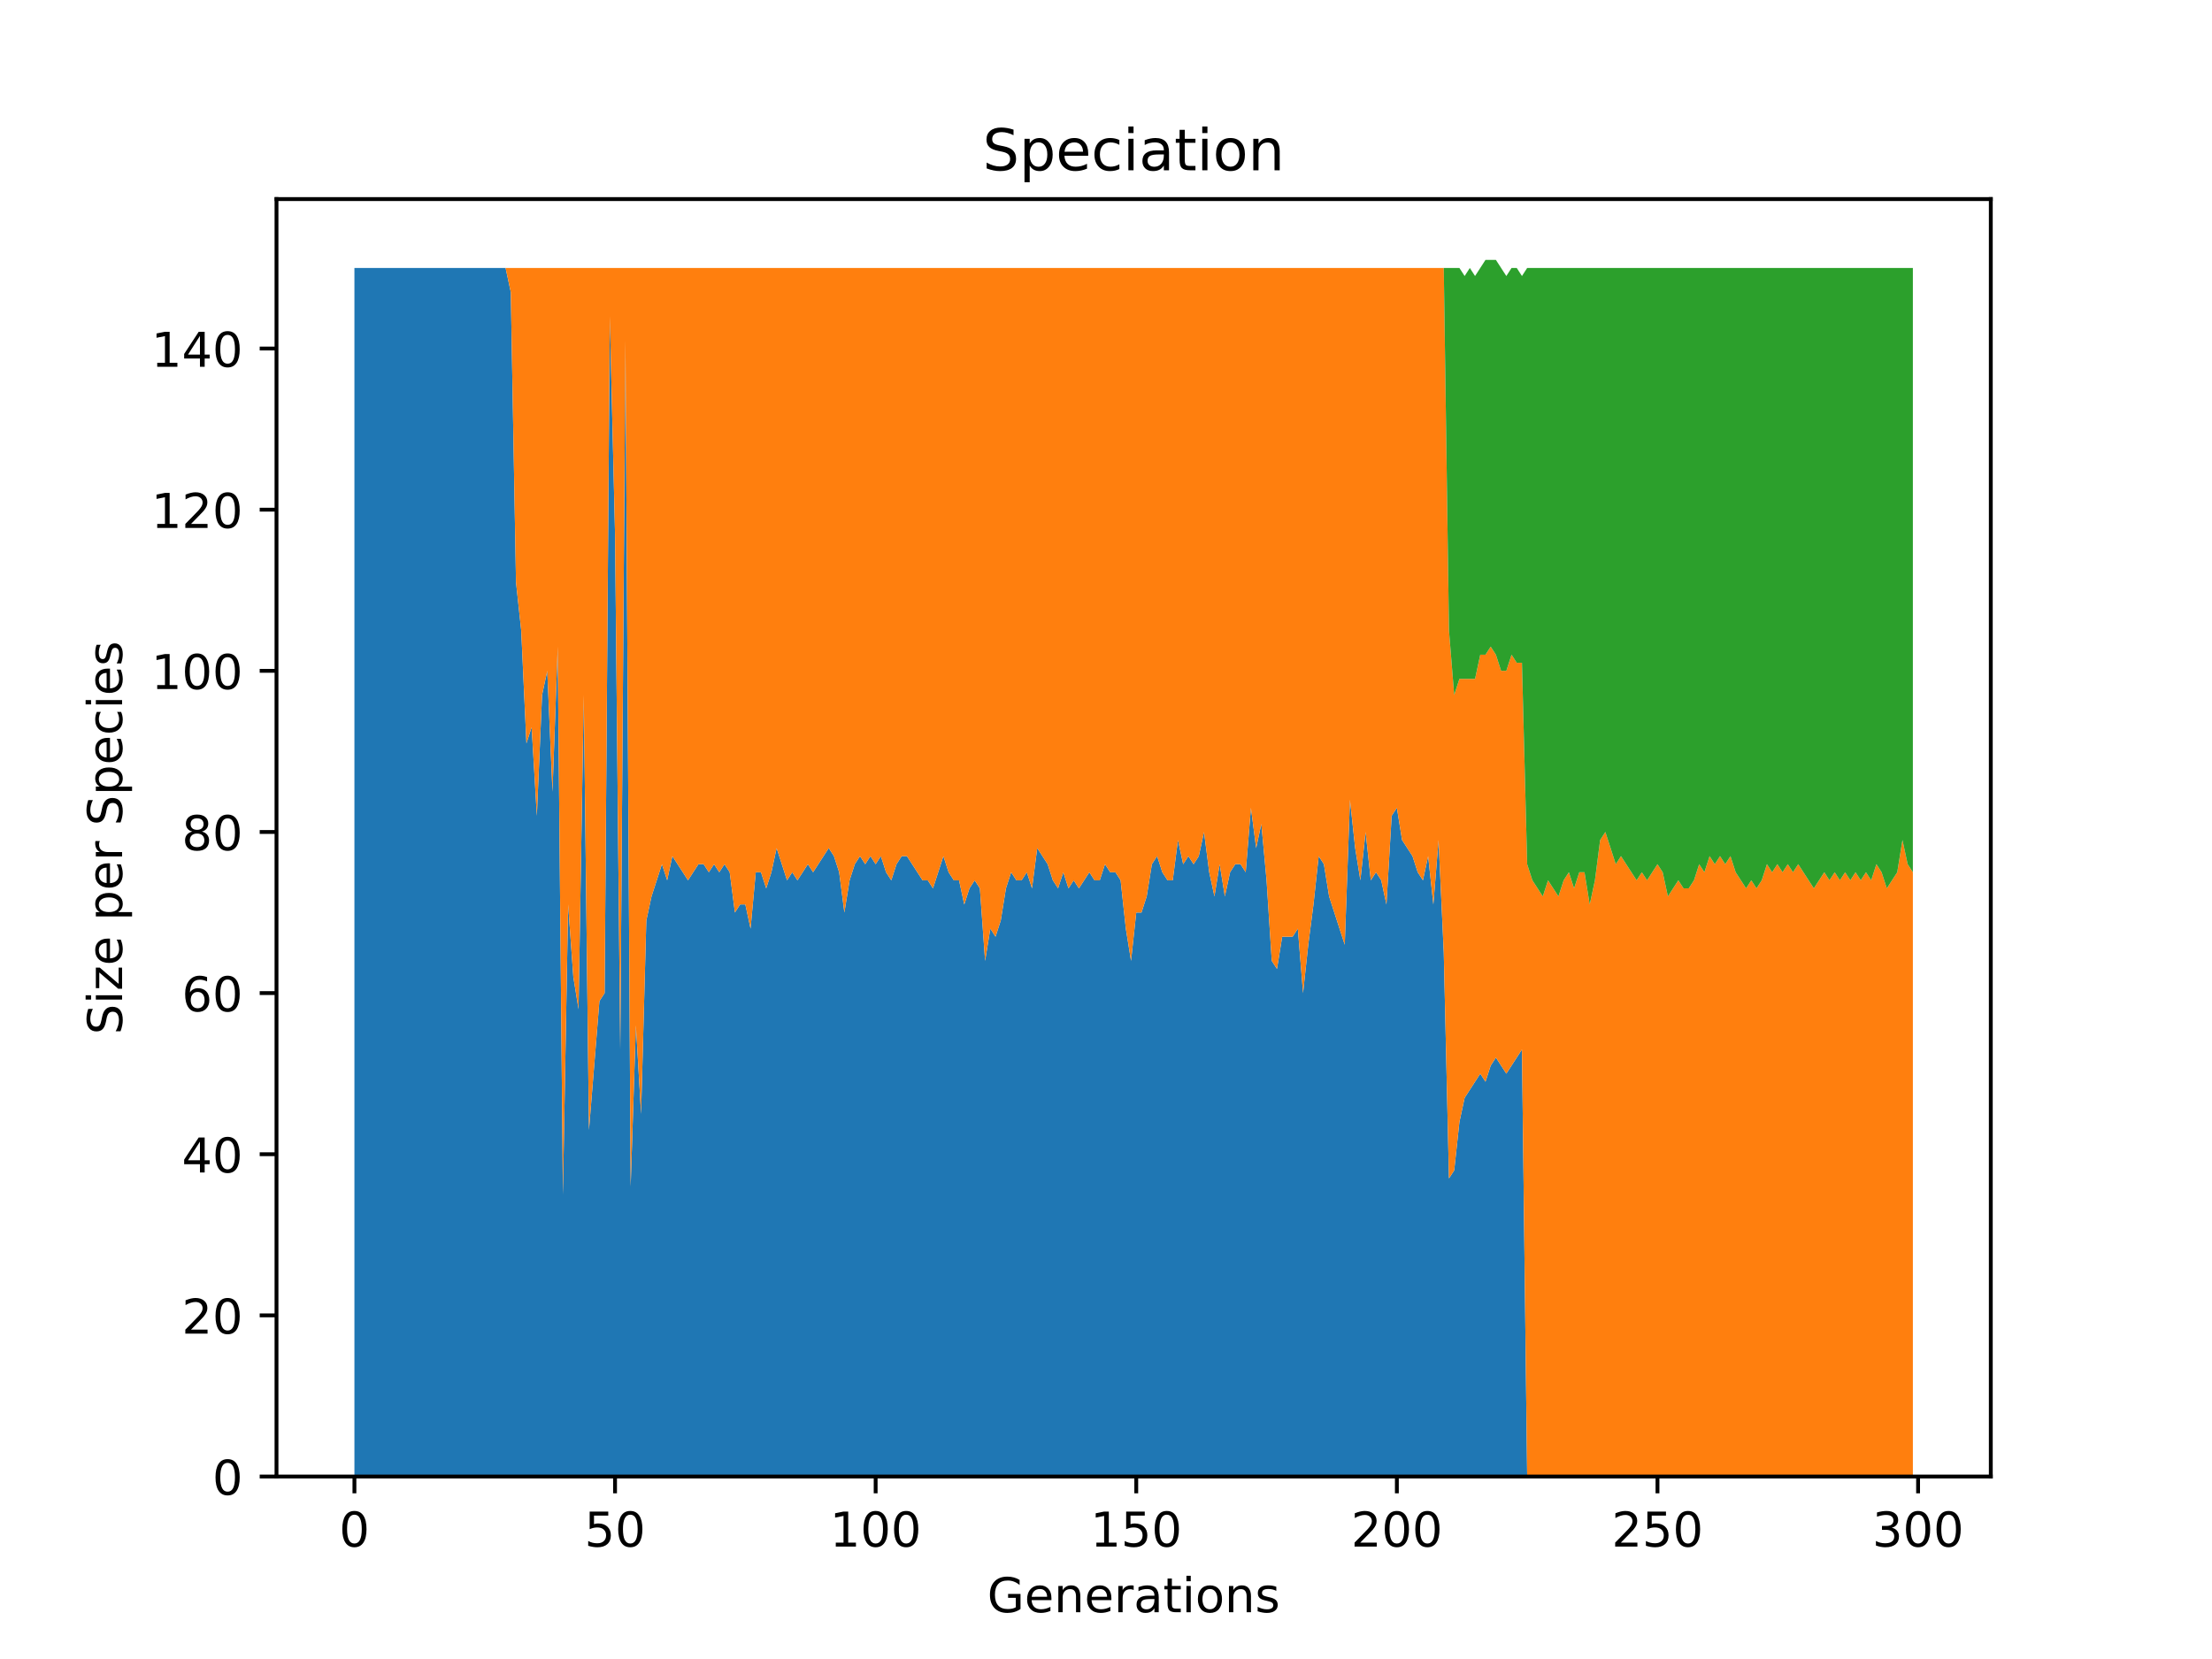 <?xml version="1.0" encoding="utf-8" standalone="no"?>
<!DOCTYPE svg PUBLIC "-//W3C//DTD SVG 1.1//EN"
  "http://www.w3.org/Graphics/SVG/1.1/DTD/svg11.dtd">
<!-- Created with matplotlib (https://matplotlib.org/) -->
<svg height="345.6pt" version="1.1" viewBox="0 0 460.8 345.6" width="460.8pt" xmlns="http://www.w3.org/2000/svg" xmlns:xlink="http://www.w3.org/1999/xlink">
 <defs>
  <style type="text/css">*{stroke-linecap:butt;stroke-linejoin:round;}</style>
 </defs>
 <g id="figure_1">
  <g id="patch_1">
   <path d="M 0 345.6 
L 460.8 345.6 
L 460.8 0 
L 0 0 
z
" style="fill:#ffffff;"/>
  </g>
  <g id="axes_1">
   <g id="patch_2">
    <path d="M 57.6 307.584 
L 414.72 307.584 
L 414.72 41.472 
L 57.6 41.472 
z
" style="fill:#ffffff;"/>
   </g>
   <g id="PolyCollection_1">
    <path clip-path="url(#p84a0c4f66b)" d="M 73.833 55.822 
L 73.833 307.584 
L 74.919 307.584 
L 76.004 307.584 
L 77.09 307.584 
L 78.176 307.584 
L 79.262 307.584 
L 80.348 307.584 
L 81.433 307.584 
L 82.519 307.584 
L 83.605 307.584 
L 84.691 307.584 
L 85.777 307.584 
L 86.862 307.584 
L 87.948 307.584 
L 89.034 307.584 
L 90.12 307.584 
L 91.206 307.584 
L 92.291 307.584 
L 93.377 307.584 
L 94.463 307.584 
L 95.549 307.584 
L 96.635 307.584 
L 97.72 307.584 
L 98.806 307.584 
L 99.892 307.584 
L 100.978 307.584 
L 102.064 307.584 
L 103.149 307.584 
L 104.235 307.584 
L 105.321 307.584 
L 106.407 307.584 
L 107.493 307.584 
L 108.578 307.584 
L 109.664 307.584 
L 110.75 307.584 
L 111.836 307.584 
L 112.922 307.584 
L 114.007 307.584 
L 115.093 307.584 
L 116.179 307.584 
L 117.265 307.584 
L 118.351 307.584 
L 119.436 307.584 
L 120.522 307.584 
L 121.608 307.584 
L 122.694 307.584 
L 123.78 307.584 
L 124.865 307.584 
L 125.951 307.584 
L 127.037 307.584 
L 128.123 307.584 
L 129.209 307.584 
L 130.294 307.584 
L 131.38 307.584 
L 132.466 307.584 
L 133.552 307.584 
L 134.638 307.584 
L 135.723 307.584 
L 136.809 307.584 
L 137.895 307.584 
L 138.981 307.584 
L 140.067 307.584 
L 141.152 307.584 
L 142.238 307.584 
L 143.324 307.584 
L 144.41 307.584 
L 145.496 307.584 
L 146.581 307.584 
L 147.667 307.584 
L 148.753 307.584 
L 149.839 307.584 
L 150.925 307.584 
L 152.01 307.584 
L 153.096 307.584 
L 154.182 307.584 
L 155.268 307.584 
L 156.354 307.584 
L 157.439 307.584 
L 158.525 307.584 
L 159.611 307.584 
L 160.697 307.584 
L 161.783 307.584 
L 162.868 307.584 
L 163.954 307.584 
L 165.04 307.584 
L 166.126 307.584 
L 167.212 307.584 
L 168.297 307.584 
L 169.383 307.584 
L 170.469 307.584 
L 171.555 307.584 
L 172.641 307.584 
L 173.726 307.584 
L 174.812 307.584 
L 175.898 307.584 
L 176.984 307.584 
L 178.07 307.584 
L 179.155 307.584 
L 180.241 307.584 
L 181.327 307.584 
L 182.413 307.584 
L 183.499 307.584 
L 184.584 307.584 
L 185.67 307.584 
L 186.756 307.584 
L 187.842 307.584 
L 188.928 307.584 
L 190.013 307.584 
L 191.099 307.584 
L 192.185 307.584 
L 193.271 307.584 
L 194.357 307.584 
L 195.442 307.584 
L 196.528 307.584 
L 197.614 307.584 
L 198.7 307.584 
L 199.786 307.584 
L 200.871 307.584 
L 201.957 307.584 
L 203.043 307.584 
L 204.129 307.584 
L 205.215 307.584 
L 206.3 307.584 
L 207.386 307.584 
L 208.472 307.584 
L 209.558 307.584 
L 210.644 307.584 
L 211.729 307.584 
L 212.815 307.584 
L 213.901 307.584 
L 214.987 307.584 
L 216.073 307.584 
L 217.158 307.584 
L 218.244 307.584 
L 219.33 307.584 
L 220.416 307.584 
L 221.502 307.584 
L 222.587 307.584 
L 223.673 307.584 
L 224.759 307.584 
L 225.845 307.584 
L 226.931 307.584 
L 228.016 307.584 
L 229.102 307.584 
L 230.188 307.584 
L 231.274 307.584 
L 232.36 307.584 
L 233.445 307.584 
L 234.531 307.584 
L 235.617 307.584 
L 236.703 307.584 
L 237.789 307.584 
L 238.875 307.584 
L 239.96 307.584 
L 241.046 307.584 
L 242.132 307.584 
L 243.218 307.584 
L 244.304 307.584 
L 245.389 307.584 
L 246.475 307.584 
L 247.561 307.584 
L 248.647 307.584 
L 249.733 307.584 
L 250.818 307.584 
L 251.904 307.584 
L 252.99 307.584 
L 254.076 307.584 
L 255.162 307.584 
L 256.247 307.584 
L 257.333 307.584 
L 258.419 307.584 
L 259.505 307.584 
L 260.591 307.584 
L 261.676 307.584 
L 262.762 307.584 
L 263.848 307.584 
L 264.934 307.584 
L 266.02 307.584 
L 267.105 307.584 
L 268.191 307.584 
L 269.277 307.584 
L 270.363 307.584 
L 271.449 307.584 
L 272.534 307.584 
L 273.62 307.584 
L 274.706 307.584 
L 275.792 307.584 
L 276.878 307.584 
L 277.963 307.584 
L 279.049 307.584 
L 280.135 307.584 
L 281.221 307.584 
L 282.307 307.584 
L 283.392 307.584 
L 284.478 307.584 
L 285.564 307.584 
L 286.65 307.584 
L 287.736 307.584 
L 288.821 307.584 
L 289.907 307.584 
L 290.993 307.584 
L 292.079 307.584 
L 293.165 307.584 
L 294.25 307.584 
L 295.336 307.584 
L 296.422 307.584 
L 297.508 307.584 
L 298.594 307.584 
L 299.679 307.584 
L 300.765 307.584 
L 301.851 307.584 
L 302.937 307.584 
L 304.023 307.584 
L 305.108 307.584 
L 306.194 307.584 
L 307.28 307.584 
L 308.366 307.584 
L 309.452 307.584 
L 310.537 307.584 
L 311.623 307.584 
L 312.709 307.584 
L 313.795 307.584 
L 314.881 307.584 
L 315.966 307.584 
L 317.052 307.584 
L 318.138 307.584 
L 319.224 307.584 
L 320.31 307.584 
L 321.395 307.584 
L 322.481 307.584 
L 323.567 307.584 
L 324.653 307.584 
L 325.739 307.584 
L 326.824 307.584 
L 327.91 307.584 
L 328.996 307.584 
L 330.082 307.584 
L 331.168 307.584 
L 332.253 307.584 
L 333.339 307.584 
L 334.425 307.584 
L 335.511 307.584 
L 336.597 307.584 
L 337.682 307.584 
L 338.768 307.584 
L 339.854 307.584 
L 340.94 307.584 
L 342.026 307.584 
L 343.111 307.584 
L 344.197 307.584 
L 345.283 307.584 
L 346.369 307.584 
L 347.455 307.584 
L 348.54 307.584 
L 349.626 307.584 
L 350.712 307.584 
L 351.798 307.584 
L 352.884 307.584 
L 353.969 307.584 
L 355.055 307.584 
L 356.141 307.584 
L 357.227 307.584 
L 358.313 307.584 
L 359.398 307.584 
L 360.484 307.584 
L 361.57 307.584 
L 362.656 307.584 
L 363.742 307.584 
L 364.827 307.584 
L 365.913 307.584 
L 366.999 307.584 
L 368.085 307.584 
L 369.171 307.584 
L 370.256 307.584 
L 371.342 307.584 
L 372.428 307.584 
L 373.514 307.584 
L 374.6 307.584 
L 375.685 307.584 
L 376.771 307.584 
L 377.857 307.584 
L 378.943 307.584 
L 380.029 307.584 
L 381.114 307.584 
L 382.2 307.584 
L 383.286 307.584 
L 384.372 307.584 
L 385.458 307.584 
L 386.543 307.584 
L 387.629 307.584 
L 388.715 307.584 
L 389.801 307.584 
L 390.887 307.584 
L 391.972 307.584 
L 393.058 307.584 
L 394.144 307.584 
L 395.23 307.584 
L 396.316 307.584 
L 397.401 307.584 
L 398.487 307.584 
L 398.487 307.584 
L 398.487 307.584 
L 397.401 307.584 
L 396.316 307.584 
L 395.23 307.584 
L 394.144 307.584 
L 393.058 307.584 
L 391.972 307.584 
L 390.887 307.584 
L 389.801 307.584 
L 388.715 307.584 
L 387.629 307.584 
L 386.543 307.584 
L 385.458 307.584 
L 384.372 307.584 
L 383.286 307.584 
L 382.2 307.584 
L 381.114 307.584 
L 380.029 307.584 
L 378.943 307.584 
L 377.857 307.584 
L 376.771 307.584 
L 375.685 307.584 
L 374.6 307.584 
L 373.514 307.584 
L 372.428 307.584 
L 371.342 307.584 
L 370.256 307.584 
L 369.171 307.584 
L 368.085 307.584 
L 366.999 307.584 
L 365.913 307.584 
L 364.827 307.584 
L 363.742 307.584 
L 362.656 307.584 
L 361.57 307.584 
L 360.484 307.584 
L 359.398 307.584 
L 358.313 307.584 
L 357.227 307.584 
L 356.141 307.584 
L 355.055 307.584 
L 353.969 307.584 
L 352.884 307.584 
L 351.798 307.584 
L 350.712 307.584 
L 349.626 307.584 
L 348.54 307.584 
L 347.455 307.584 
L 346.369 307.584 
L 345.283 307.584 
L 344.197 307.584 
L 343.111 307.584 
L 342.026 307.584 
L 340.94 307.584 
L 339.854 307.584 
L 338.768 307.584 
L 337.682 307.584 
L 336.597 307.584 
L 335.511 307.584 
L 334.425 307.584 
L 333.339 307.584 
L 332.253 307.584 
L 331.168 307.584 
L 330.082 307.584 
L 328.996 307.584 
L 327.91 307.584 
L 326.824 307.584 
L 325.739 307.584 
L 324.653 307.584 
L 323.567 307.584 
L 322.481 307.584 
L 321.395 307.584 
L 320.31 307.584 
L 319.224 307.584 
L 318.138 307.584 
L 317.052 218.628 
L 315.966 220.307 
L 314.881 221.985 
L 313.795 223.663 
L 312.709 221.985 
L 311.623 220.307 
L 310.537 221.985 
L 309.452 225.342 
L 308.366 223.663 
L 307.28 225.342 
L 306.194 227.02 
L 305.108 228.699 
L 304.023 233.734 
L 302.937 243.804 
L 301.851 245.483 
L 300.765 198.487 
L 299.679 174.99 
L 298.594 188.417 
L 297.508 178.346 
L 296.422 183.382 
L 295.336 181.703 
L 294.25 178.346 
L 293.165 176.668 
L 292.079 174.99 
L 290.993 168.276 
L 289.907 169.954 
L 288.821 188.417 
L 287.736 183.382 
L 286.65 181.703 
L 285.564 183.382 
L 284.478 173.311 
L 283.392 183.382 
L 282.307 176.668 
L 281.221 166.598 
L 280.135 196.809 
L 279.049 193.452 
L 277.963 190.095 
L 276.878 186.738 
L 275.792 180.025 
L 274.706 178.346 
L 273.62 188.417 
L 272.534 196.809 
L 271.449 206.879 
L 270.363 193.452 
L 269.277 195.13 
L 268.191 195.13 
L 267.105 195.13 
L 266.02 201.844 
L 264.934 200.166 
L 263.848 183.382 
L 262.762 171.633 
L 261.676 176.668 
L 260.591 168.276 
L 259.505 181.703 
L 258.419 180.025 
L 257.333 180.025 
L 256.247 181.703 
L 255.162 186.738 
L 254.076 180.025 
L 252.99 186.738 
L 251.904 181.703 
L 250.818 173.311 
L 249.733 178.346 
L 248.647 180.025 
L 247.561 178.346 
L 246.475 180.025 
L 245.389 174.99 
L 244.304 183.382 
L 243.218 183.382 
L 242.132 181.703 
L 241.046 178.346 
L 239.96 180.025 
L 238.875 186.738 
L 237.789 190.095 
L 236.703 190.095 
L 235.617 200.166 
L 234.531 193.452 
L 233.445 183.382 
L 232.36 181.703 
L 231.274 181.703 
L 230.188 180.025 
L 229.102 183.382 
L 228.016 183.382 
L 226.931 181.703 
L 225.845 183.382 
L 224.759 185.06 
L 223.673 183.382 
L 222.587 185.06 
L 221.502 181.703 
L 220.416 185.06 
L 219.33 183.382 
L 218.244 180.025 
L 217.158 178.346 
L 216.073 176.668 
L 214.987 185.06 
L 213.901 181.703 
L 212.815 183.382 
L 211.729 183.382 
L 210.644 181.703 
L 209.558 185.06 
L 208.472 191.774 
L 207.386 195.13 
L 206.3 193.452 
L 205.215 200.166 
L 204.129 185.06 
L 203.043 183.382 
L 201.957 185.06 
L 200.871 188.417 
L 199.786 183.382 
L 198.7 183.382 
L 197.614 181.703 
L 196.528 178.346 
L 195.442 181.703 
L 194.357 185.06 
L 193.271 183.382 
L 192.185 183.382 
L 191.099 181.703 
L 190.013 180.025 
L 188.928 178.346 
L 187.842 178.346 
L 186.756 180.025 
L 185.67 183.382 
L 184.584 181.703 
L 183.499 178.346 
L 182.413 180.025 
L 181.327 178.346 
L 180.241 180.025 
L 179.155 178.346 
L 178.07 180.025 
L 176.984 183.382 
L 175.898 190.095 
L 174.812 181.703 
L 173.726 178.346 
L 172.641 176.668 
L 171.555 178.346 
L 170.469 180.025 
L 169.383 181.703 
L 168.297 180.025 
L 167.212 181.703 
L 166.126 183.382 
L 165.04 181.703 
L 163.954 183.382 
L 162.868 180.025 
L 161.783 176.668 
L 160.697 181.703 
L 159.611 185.06 
L 158.525 181.703 
L 157.439 181.703 
L 156.354 193.452 
L 155.268 188.417 
L 154.182 188.417 
L 153.096 190.095 
L 152.01 181.703 
L 150.925 180.025 
L 149.839 181.703 
L 148.753 180.025 
L 147.667 181.703 
L 146.581 180.025 
L 145.496 180.025 
L 144.41 181.703 
L 143.324 183.382 
L 142.238 181.703 
L 141.152 180.025 
L 140.067 178.346 
L 138.981 183.382 
L 137.895 180.025 
L 136.809 183.382 
L 135.723 186.738 
L 134.638 191.774 
L 133.552 232.056 
L 132.466 213.593 
L 131.38 247.161 
L 130.294 70.928 
L 129.209 218.628 
L 128.123 111.21 
L 127.037 65.893 
L 125.951 206.879 
L 124.865 208.558 
L 123.78 221.985 
L 122.694 235.412 
L 121.608 144.778 
L 120.522 210.236 
L 119.436 203.523 
L 118.351 188.417 
L 117.265 248.84 
L 116.179 134.708 
L 115.093 164.919 
L 114.007 139.743 
L 112.922 144.778 
L 111.836 169.954 
L 110.75 151.492 
L 109.664 154.849 
L 108.578 131.351 
L 107.493 121.28 
L 106.407 60.858 
L 105.321 55.822 
L 104.235 55.822 
L 103.149 55.822 
L 102.064 55.822 
L 100.978 55.822 
L 99.892 55.822 
L 98.806 55.822 
L 97.72 55.822 
L 96.635 55.822 
L 95.549 55.822 
L 94.463 55.822 
L 93.377 55.822 
L 92.291 55.822 
L 91.206 55.822 
L 90.12 55.822 
L 89.034 55.822 
L 87.948 55.822 
L 86.862 55.822 
L 85.777 55.822 
L 84.691 55.822 
L 83.605 55.822 
L 82.519 55.822 
L 81.433 55.822 
L 80.348 55.822 
L 79.262 55.822 
L 78.176 55.822 
L 77.09 55.822 
L 76.004 55.822 
L 74.919 55.822 
L 73.833 55.822 
z
" style="fill:#1f77b4;"/>
   </g>
   <g id="PolyCollection_2">
    <path clip-path="url(#p84a0c4f66b)" d="M 73.833 55.822 
L 73.833 55.822 
L 74.919 55.822 
L 76.004 55.822 
L 77.09 55.822 
L 78.176 55.822 
L 79.262 55.822 
L 80.348 55.822 
L 81.433 55.822 
L 82.519 55.822 
L 83.605 55.822 
L 84.691 55.822 
L 85.777 55.822 
L 86.862 55.822 
L 87.948 55.822 
L 89.034 55.822 
L 90.12 55.822 
L 91.206 55.822 
L 92.291 55.822 
L 93.377 55.822 
L 94.463 55.822 
L 95.549 55.822 
L 96.635 55.822 
L 97.72 55.822 
L 98.806 55.822 
L 99.892 55.822 
L 100.978 55.822 
L 102.064 55.822 
L 103.149 55.822 
L 104.235 55.822 
L 105.321 55.822 
L 106.407 60.858 
L 107.493 121.28 
L 108.578 131.351 
L 109.664 154.849 
L 110.75 151.492 
L 111.836 169.954 
L 112.922 144.778 
L 114.007 139.743 
L 115.093 164.919 
L 116.179 134.708 
L 117.265 248.84 
L 118.351 188.417 
L 119.436 203.523 
L 120.522 210.236 
L 121.608 144.778 
L 122.694 235.412 
L 123.78 221.985 
L 124.865 208.558 
L 125.951 206.879 
L 127.037 65.893 
L 128.123 111.21 
L 129.209 218.628 
L 130.294 70.928 
L 131.38 247.161 
L 132.466 213.593 
L 133.552 232.056 
L 134.638 191.774 
L 135.723 186.738 
L 136.809 183.382 
L 137.895 180.025 
L 138.981 183.382 
L 140.067 178.346 
L 141.152 180.025 
L 142.238 181.703 
L 143.324 183.382 
L 144.41 181.703 
L 145.496 180.025 
L 146.581 180.025 
L 147.667 181.703 
L 148.753 180.025 
L 149.839 181.703 
L 150.925 180.025 
L 152.01 181.703 
L 153.096 190.095 
L 154.182 188.417 
L 155.268 188.417 
L 156.354 193.452 
L 157.439 181.703 
L 158.525 181.703 
L 159.611 185.06 
L 160.697 181.703 
L 161.783 176.668 
L 162.868 180.025 
L 163.954 183.382 
L 165.04 181.703 
L 166.126 183.382 
L 167.212 181.703 
L 168.297 180.025 
L 169.383 181.703 
L 170.469 180.025 
L 171.555 178.346 
L 172.641 176.668 
L 173.726 178.346 
L 174.812 181.703 
L 175.898 190.095 
L 176.984 183.382 
L 178.07 180.025 
L 179.155 178.346 
L 180.241 180.025 
L 181.327 178.346 
L 182.413 180.025 
L 183.499 178.346 
L 184.584 181.703 
L 185.67 183.382 
L 186.756 180.025 
L 187.842 178.346 
L 188.928 178.346 
L 190.013 180.025 
L 191.099 181.703 
L 192.185 183.382 
L 193.271 183.382 
L 194.357 185.06 
L 195.442 181.703 
L 196.528 178.346 
L 197.614 181.703 
L 198.7 183.382 
L 199.786 183.382 
L 200.871 188.417 
L 201.957 185.06 
L 203.043 183.382 
L 204.129 185.06 
L 205.215 200.166 
L 206.3 193.452 
L 207.386 195.13 
L 208.472 191.774 
L 209.558 185.06 
L 210.644 181.703 
L 211.729 183.382 
L 212.815 183.382 
L 213.901 181.703 
L 214.987 185.06 
L 216.073 176.668 
L 217.158 178.346 
L 218.244 180.025 
L 219.33 183.382 
L 220.416 185.06 
L 221.502 181.703 
L 222.587 185.06 
L 223.673 183.382 
L 224.759 185.06 
L 225.845 183.382 
L 226.931 181.703 
L 228.016 183.382 
L 229.102 183.382 
L 230.188 180.025 
L 231.274 181.703 
L 232.36 181.703 
L 233.445 183.382 
L 234.531 193.452 
L 235.617 200.166 
L 236.703 190.095 
L 237.789 190.095 
L 238.875 186.738 
L 239.96 180.025 
L 241.046 178.346 
L 242.132 181.703 
L 243.218 183.382 
L 244.304 183.382 
L 245.389 174.99 
L 246.475 180.025 
L 247.561 178.346 
L 248.647 180.025 
L 249.733 178.346 
L 250.818 173.311 
L 251.904 181.703 
L 252.99 186.738 
L 254.076 180.025 
L 255.162 186.738 
L 256.247 181.703 
L 257.333 180.025 
L 258.419 180.025 
L 259.505 181.703 
L 260.591 168.276 
L 261.676 176.668 
L 262.762 171.633 
L 263.848 183.382 
L 264.934 200.166 
L 266.02 201.844 
L 267.105 195.13 
L 268.191 195.13 
L 269.277 195.13 
L 270.363 193.452 
L 271.449 206.879 
L 272.534 196.809 
L 273.62 188.417 
L 274.706 178.346 
L 275.792 180.025 
L 276.878 186.738 
L 277.963 190.095 
L 279.049 193.452 
L 280.135 196.809 
L 281.221 166.598 
L 282.307 176.668 
L 283.392 183.382 
L 284.478 173.311 
L 285.564 183.382 
L 286.65 181.703 
L 287.736 183.382 
L 288.821 188.417 
L 289.907 169.954 
L 290.993 168.276 
L 292.079 174.99 
L 293.165 176.668 
L 294.25 178.346 
L 295.336 181.703 
L 296.422 183.382 
L 297.508 178.346 
L 298.594 188.417 
L 299.679 174.99 
L 300.765 198.487 
L 301.851 245.483 
L 302.937 243.804 
L 304.023 233.734 
L 305.108 228.699 
L 306.194 227.02 
L 307.28 225.342 
L 308.366 223.663 
L 309.452 225.342 
L 310.537 221.985 
L 311.623 220.307 
L 312.709 221.985 
L 313.795 223.663 
L 314.881 221.985 
L 315.966 220.307 
L 317.052 218.628 
L 318.138 307.584 
L 319.224 307.584 
L 320.31 307.584 
L 321.395 307.584 
L 322.481 307.584 
L 323.567 307.584 
L 324.653 307.584 
L 325.739 307.584 
L 326.824 307.584 
L 327.91 307.584 
L 328.996 307.584 
L 330.082 307.584 
L 331.168 307.584 
L 332.253 307.584 
L 333.339 307.584 
L 334.425 307.584 
L 335.511 307.584 
L 336.597 307.584 
L 337.682 307.584 
L 338.768 307.584 
L 339.854 307.584 
L 340.94 307.584 
L 342.026 307.584 
L 343.111 307.584 
L 344.197 307.584 
L 345.283 307.584 
L 346.369 307.584 
L 347.455 307.584 
L 348.54 307.584 
L 349.626 307.584 
L 350.712 307.584 
L 351.798 307.584 
L 352.884 307.584 
L 353.969 307.584 
L 355.055 307.584 
L 356.141 307.584 
L 357.227 307.584 
L 358.313 307.584 
L 359.398 307.584 
L 360.484 307.584 
L 361.57 307.584 
L 362.656 307.584 
L 363.742 307.584 
L 364.827 307.584 
L 365.913 307.584 
L 366.999 307.584 
L 368.085 307.584 
L 369.171 307.584 
L 370.256 307.584 
L 371.342 307.584 
L 372.428 307.584 
L 373.514 307.584 
L 374.6 307.584 
L 375.685 307.584 
L 376.771 307.584 
L 377.857 307.584 
L 378.943 307.584 
L 380.029 307.584 
L 381.114 307.584 
L 382.2 307.584 
L 383.286 307.584 
L 384.372 307.584 
L 385.458 307.584 
L 386.543 307.584 
L 387.629 307.584 
L 388.715 307.584 
L 389.801 307.584 
L 390.887 307.584 
L 391.972 307.584 
L 393.058 307.584 
L 394.144 307.584 
L 395.23 307.584 
L 396.316 307.584 
L 397.401 307.584 
L 398.487 307.584 
L 398.487 181.703 
L 398.487 181.703 
L 397.401 180.025 
L 396.316 174.99 
L 395.23 181.703 
L 394.144 183.382 
L 393.058 185.06 
L 391.972 181.703 
L 390.887 180.025 
L 389.801 183.382 
L 388.715 181.703 
L 387.629 183.382 
L 386.543 181.703 
L 385.458 183.382 
L 384.372 181.703 
L 383.286 183.382 
L 382.2 181.703 
L 381.114 183.382 
L 380.029 181.703 
L 378.943 183.382 
L 377.857 185.06 
L 376.771 183.382 
L 375.685 181.703 
L 374.6 180.025 
L 373.514 181.703 
L 372.428 180.025 
L 371.342 181.703 
L 370.256 180.025 
L 369.171 181.703 
L 368.085 180.025 
L 366.999 183.382 
L 365.913 185.06 
L 364.827 183.382 
L 363.742 185.06 
L 362.656 183.382 
L 361.57 181.703 
L 360.484 178.346 
L 359.398 180.025 
L 358.313 178.346 
L 357.227 180.025 
L 356.141 178.346 
L 355.055 181.703 
L 353.969 180.025 
L 352.884 183.382 
L 351.798 185.06 
L 350.712 185.06 
L 349.626 183.382 
L 348.54 185.06 
L 347.455 186.738 
L 346.369 181.703 
L 345.283 180.025 
L 344.197 181.703 
L 343.111 183.382 
L 342.026 181.703 
L 340.94 183.382 
L 339.854 181.703 
L 338.768 180.025 
L 337.682 178.346 
L 336.597 180.025 
L 335.511 176.668 
L 334.425 173.311 
L 333.339 174.99 
L 332.253 183.382 
L 331.168 188.417 
L 330.082 181.703 
L 328.996 181.703 
L 327.91 185.06 
L 326.824 181.703 
L 325.739 183.382 
L 324.653 186.738 
L 323.567 185.06 
L 322.481 183.382 
L 321.395 186.738 
L 320.31 185.06 
L 319.224 183.382 
L 318.138 180.025 
L 317.052 138.065 
L 315.966 138.065 
L 314.881 136.386 
L 313.795 139.743 
L 312.709 139.743 
L 311.623 136.386 
L 310.537 134.708 
L 309.452 136.386 
L 308.366 136.386 
L 307.28 141.421 
L 306.194 141.421 
L 305.108 141.421 
L 304.023 141.421 
L 302.937 144.778 
L 301.851 131.351 
L 300.765 55.822 
L 299.679 55.822 
L 298.594 55.822 
L 297.508 55.822 
L 296.422 55.822 
L 295.336 55.822 
L 294.25 55.822 
L 293.165 55.822 
L 292.079 55.822 
L 290.993 55.822 
L 289.907 55.822 
L 288.821 55.822 
L 287.736 55.822 
L 286.65 55.822 
L 285.564 55.822 
L 284.478 55.822 
L 283.392 55.822 
L 282.307 55.822 
L 281.221 55.822 
L 280.135 55.822 
L 279.049 55.822 
L 277.963 55.822 
L 276.878 55.822 
L 275.792 55.822 
L 274.706 55.822 
L 273.62 55.822 
L 272.534 55.822 
L 271.449 55.822 
L 270.363 55.822 
L 269.277 55.822 
L 268.191 55.822 
L 267.105 55.822 
L 266.02 55.822 
L 264.934 55.822 
L 263.848 55.822 
L 262.762 55.822 
L 261.676 55.822 
L 260.591 55.822 
L 259.505 55.822 
L 258.419 55.822 
L 257.333 55.822 
L 256.247 55.822 
L 255.162 55.822 
L 254.076 55.822 
L 252.99 55.822 
L 251.904 55.822 
L 250.818 55.822 
L 249.733 55.822 
L 248.647 55.822 
L 247.561 55.822 
L 246.475 55.822 
L 245.389 55.822 
L 244.304 55.822 
L 243.218 55.822 
L 242.132 55.822 
L 241.046 55.822 
L 239.96 55.822 
L 238.875 55.822 
L 237.789 55.822 
L 236.703 55.822 
L 235.617 55.822 
L 234.531 55.822 
L 233.445 55.822 
L 232.36 55.822 
L 231.274 55.822 
L 230.188 55.822 
L 229.102 55.822 
L 228.016 55.822 
L 226.931 55.822 
L 225.845 55.822 
L 224.759 55.822 
L 223.673 55.822 
L 222.587 55.822 
L 221.502 55.822 
L 220.416 55.822 
L 219.33 55.822 
L 218.244 55.822 
L 217.158 55.822 
L 216.073 55.822 
L 214.987 55.822 
L 213.901 55.822 
L 212.815 55.822 
L 211.729 55.822 
L 210.644 55.822 
L 209.558 55.822 
L 208.472 55.822 
L 207.386 55.822 
L 206.3 55.822 
L 205.215 55.822 
L 204.129 55.822 
L 203.043 55.822 
L 201.957 55.822 
L 200.871 55.822 
L 199.786 55.822 
L 198.7 55.822 
L 197.614 55.822 
L 196.528 55.822 
L 195.442 55.822 
L 194.357 55.822 
L 193.271 55.822 
L 192.185 55.822 
L 191.099 55.822 
L 190.013 55.822 
L 188.928 55.822 
L 187.842 55.822 
L 186.756 55.822 
L 185.67 55.822 
L 184.584 55.822 
L 183.499 55.822 
L 182.413 55.822 
L 181.327 55.822 
L 180.241 55.822 
L 179.155 55.822 
L 178.07 55.822 
L 176.984 55.822 
L 175.898 55.822 
L 174.812 55.822 
L 173.726 55.822 
L 172.641 55.822 
L 171.555 55.822 
L 170.469 55.822 
L 169.383 55.822 
L 168.297 55.822 
L 167.212 55.822 
L 166.126 55.822 
L 165.04 55.822 
L 163.954 55.822 
L 162.868 55.822 
L 161.783 55.822 
L 160.697 55.822 
L 159.611 55.822 
L 158.525 55.822 
L 157.439 55.822 
L 156.354 55.822 
L 155.268 55.822 
L 154.182 55.822 
L 153.096 55.822 
L 152.01 55.822 
L 150.925 55.822 
L 149.839 55.822 
L 148.753 55.822 
L 147.667 55.822 
L 146.581 55.822 
L 145.496 55.822 
L 144.41 55.822 
L 143.324 55.822 
L 142.238 55.822 
L 141.152 55.822 
L 140.067 55.822 
L 138.981 55.822 
L 137.895 55.822 
L 136.809 55.822 
L 135.723 55.822 
L 134.638 55.822 
L 133.552 55.822 
L 132.466 55.822 
L 131.38 55.822 
L 130.294 55.822 
L 129.209 55.822 
L 128.123 55.822 
L 127.037 55.822 
L 125.951 55.822 
L 124.865 55.822 
L 123.78 55.822 
L 122.694 55.822 
L 121.608 55.822 
L 120.522 55.822 
L 119.436 55.822 
L 118.351 55.822 
L 117.265 55.822 
L 116.179 55.822 
L 115.093 55.822 
L 114.007 55.822 
L 112.922 55.822 
L 111.836 55.822 
L 110.75 55.822 
L 109.664 55.822 
L 108.578 55.822 
L 107.493 55.822 
L 106.407 55.822 
L 105.321 55.822 
L 104.235 55.822 
L 103.149 55.822 
L 102.064 55.822 
L 100.978 55.822 
L 99.892 55.822 
L 98.806 55.822 
L 97.72 55.822 
L 96.635 55.822 
L 95.549 55.822 
L 94.463 55.822 
L 93.377 55.822 
L 92.291 55.822 
L 91.206 55.822 
L 90.12 55.822 
L 89.034 55.822 
L 87.948 55.822 
L 86.862 55.822 
L 85.777 55.822 
L 84.691 55.822 
L 83.605 55.822 
L 82.519 55.822 
L 81.433 55.822 
L 80.348 55.822 
L 79.262 55.822 
L 78.176 55.822 
L 77.09 55.822 
L 76.004 55.822 
L 74.919 55.822 
L 73.833 55.822 
z
" style="fill:#ff7f0e;"/>
   </g>
   <g id="PolyCollection_3">
    <path clip-path="url(#p84a0c4f66b)" d="M 73.833 55.822 
L 73.833 55.822 
L 74.919 55.822 
L 76.004 55.822 
L 77.09 55.822 
L 78.176 55.822 
L 79.262 55.822 
L 80.348 55.822 
L 81.433 55.822 
L 82.519 55.822 
L 83.605 55.822 
L 84.691 55.822 
L 85.777 55.822 
L 86.862 55.822 
L 87.948 55.822 
L 89.034 55.822 
L 90.12 55.822 
L 91.206 55.822 
L 92.291 55.822 
L 93.377 55.822 
L 94.463 55.822 
L 95.549 55.822 
L 96.635 55.822 
L 97.72 55.822 
L 98.806 55.822 
L 99.892 55.822 
L 100.978 55.822 
L 102.064 55.822 
L 103.149 55.822 
L 104.235 55.822 
L 105.321 55.822 
L 106.407 55.822 
L 107.493 55.822 
L 108.578 55.822 
L 109.664 55.822 
L 110.75 55.822 
L 111.836 55.822 
L 112.922 55.822 
L 114.007 55.822 
L 115.093 55.822 
L 116.179 55.822 
L 117.265 55.822 
L 118.351 55.822 
L 119.436 55.822 
L 120.522 55.822 
L 121.608 55.822 
L 122.694 55.822 
L 123.78 55.822 
L 124.865 55.822 
L 125.951 55.822 
L 127.037 55.822 
L 128.123 55.822 
L 129.209 55.822 
L 130.294 55.822 
L 131.38 55.822 
L 132.466 55.822 
L 133.552 55.822 
L 134.638 55.822 
L 135.723 55.822 
L 136.809 55.822 
L 137.895 55.822 
L 138.981 55.822 
L 140.067 55.822 
L 141.152 55.822 
L 142.238 55.822 
L 143.324 55.822 
L 144.41 55.822 
L 145.496 55.822 
L 146.581 55.822 
L 147.667 55.822 
L 148.753 55.822 
L 149.839 55.822 
L 150.925 55.822 
L 152.01 55.822 
L 153.096 55.822 
L 154.182 55.822 
L 155.268 55.822 
L 156.354 55.822 
L 157.439 55.822 
L 158.525 55.822 
L 159.611 55.822 
L 160.697 55.822 
L 161.783 55.822 
L 162.868 55.822 
L 163.954 55.822 
L 165.04 55.822 
L 166.126 55.822 
L 167.212 55.822 
L 168.297 55.822 
L 169.383 55.822 
L 170.469 55.822 
L 171.555 55.822 
L 172.641 55.822 
L 173.726 55.822 
L 174.812 55.822 
L 175.898 55.822 
L 176.984 55.822 
L 178.07 55.822 
L 179.155 55.822 
L 180.241 55.822 
L 181.327 55.822 
L 182.413 55.822 
L 183.499 55.822 
L 184.584 55.822 
L 185.67 55.822 
L 186.756 55.822 
L 187.842 55.822 
L 188.928 55.822 
L 190.013 55.822 
L 191.099 55.822 
L 192.185 55.822 
L 193.271 55.822 
L 194.357 55.822 
L 195.442 55.822 
L 196.528 55.822 
L 197.614 55.822 
L 198.7 55.822 
L 199.786 55.822 
L 200.871 55.822 
L 201.957 55.822 
L 203.043 55.822 
L 204.129 55.822 
L 205.215 55.822 
L 206.3 55.822 
L 207.386 55.822 
L 208.472 55.822 
L 209.558 55.822 
L 210.644 55.822 
L 211.729 55.822 
L 212.815 55.822 
L 213.901 55.822 
L 214.987 55.822 
L 216.073 55.822 
L 217.158 55.822 
L 218.244 55.822 
L 219.33 55.822 
L 220.416 55.822 
L 221.502 55.822 
L 222.587 55.822 
L 223.673 55.822 
L 224.759 55.822 
L 225.845 55.822 
L 226.931 55.822 
L 228.016 55.822 
L 229.102 55.822 
L 230.188 55.822 
L 231.274 55.822 
L 232.36 55.822 
L 233.445 55.822 
L 234.531 55.822 
L 235.617 55.822 
L 236.703 55.822 
L 237.789 55.822 
L 238.875 55.822 
L 239.96 55.822 
L 241.046 55.822 
L 242.132 55.822 
L 243.218 55.822 
L 244.304 55.822 
L 245.389 55.822 
L 246.475 55.822 
L 247.561 55.822 
L 248.647 55.822 
L 249.733 55.822 
L 250.818 55.822 
L 251.904 55.822 
L 252.99 55.822 
L 254.076 55.822 
L 255.162 55.822 
L 256.247 55.822 
L 257.333 55.822 
L 258.419 55.822 
L 259.505 55.822 
L 260.591 55.822 
L 261.676 55.822 
L 262.762 55.822 
L 263.848 55.822 
L 264.934 55.822 
L 266.02 55.822 
L 267.105 55.822 
L 268.191 55.822 
L 269.277 55.822 
L 270.363 55.822 
L 271.449 55.822 
L 272.534 55.822 
L 273.62 55.822 
L 274.706 55.822 
L 275.792 55.822 
L 276.878 55.822 
L 277.963 55.822 
L 279.049 55.822 
L 280.135 55.822 
L 281.221 55.822 
L 282.307 55.822 
L 283.392 55.822 
L 284.478 55.822 
L 285.564 55.822 
L 286.65 55.822 
L 287.736 55.822 
L 288.821 55.822 
L 289.907 55.822 
L 290.993 55.822 
L 292.079 55.822 
L 293.165 55.822 
L 294.25 55.822 
L 295.336 55.822 
L 296.422 55.822 
L 297.508 55.822 
L 298.594 55.822 
L 299.679 55.822 
L 300.765 55.822 
L 301.851 131.351 
L 302.937 144.778 
L 304.023 141.421 
L 305.108 141.421 
L 306.194 141.421 
L 307.28 141.421 
L 308.366 136.386 
L 309.452 136.386 
L 310.537 134.708 
L 311.623 136.386 
L 312.709 139.743 
L 313.795 139.743 
L 314.881 136.386 
L 315.966 138.065 
L 317.052 138.065 
L 318.138 180.025 
L 319.224 183.382 
L 320.31 185.06 
L 321.395 186.738 
L 322.481 183.382 
L 323.567 185.06 
L 324.653 186.738 
L 325.739 183.382 
L 326.824 181.703 
L 327.91 185.06 
L 328.996 181.703 
L 330.082 181.703 
L 331.168 188.417 
L 332.253 183.382 
L 333.339 174.99 
L 334.425 173.311 
L 335.511 176.668 
L 336.597 180.025 
L 337.682 178.346 
L 338.768 180.025 
L 339.854 181.703 
L 340.94 183.382 
L 342.026 181.703 
L 343.111 183.382 
L 344.197 181.703 
L 345.283 180.025 
L 346.369 181.703 
L 347.455 186.738 
L 348.54 185.06 
L 349.626 183.382 
L 350.712 185.06 
L 351.798 185.06 
L 352.884 183.382 
L 353.969 180.025 
L 355.055 181.703 
L 356.141 178.346 
L 357.227 180.025 
L 358.313 178.346 
L 359.398 180.025 
L 360.484 178.346 
L 361.57 181.703 
L 362.656 183.382 
L 363.742 185.06 
L 364.827 183.382 
L 365.913 185.06 
L 366.999 183.382 
L 368.085 180.025 
L 369.171 181.703 
L 370.256 180.025 
L 371.342 181.703 
L 372.428 180.025 
L 373.514 181.703 
L 374.6 180.025 
L 375.685 181.703 
L 376.771 183.382 
L 377.857 185.06 
L 378.943 183.382 
L 380.029 181.703 
L 381.114 183.382 
L 382.2 181.703 
L 383.286 183.382 
L 384.372 181.703 
L 385.458 183.382 
L 386.543 181.703 
L 387.629 183.382 
L 388.715 181.703 
L 389.801 183.382 
L 390.887 180.025 
L 391.972 181.703 
L 393.058 185.06 
L 394.144 183.382 
L 395.23 181.703 
L 396.316 174.99 
L 397.401 180.025 
L 398.487 181.703 
L 398.487 55.822 
L 398.487 55.822 
L 397.401 55.822 
L 396.316 55.822 
L 395.23 55.822 
L 394.144 55.822 
L 393.058 55.822 
L 391.972 55.822 
L 390.887 55.822 
L 389.801 55.822 
L 388.715 55.822 
L 387.629 55.822 
L 386.543 55.822 
L 385.458 55.822 
L 384.372 55.822 
L 383.286 55.822 
L 382.2 55.822 
L 381.114 55.822 
L 380.029 55.822 
L 378.943 55.822 
L 377.857 55.822 
L 376.771 55.822 
L 375.685 55.822 
L 374.6 55.822 
L 373.514 55.822 
L 372.428 55.822 
L 371.342 55.822 
L 370.256 55.822 
L 369.171 55.822 
L 368.085 55.822 
L 366.999 55.822 
L 365.913 55.822 
L 364.827 55.822 
L 363.742 55.822 
L 362.656 55.822 
L 361.57 55.822 
L 360.484 55.822 
L 359.398 55.822 
L 358.313 55.822 
L 357.227 55.822 
L 356.141 55.822 
L 355.055 55.822 
L 353.969 55.822 
L 352.884 55.822 
L 351.798 55.822 
L 350.712 55.822 
L 349.626 55.822 
L 348.54 55.822 
L 347.455 55.822 
L 346.369 55.822 
L 345.283 55.822 
L 344.197 55.822 
L 343.111 55.822 
L 342.026 55.822 
L 340.94 55.822 
L 339.854 55.822 
L 338.768 55.822 
L 337.682 55.822 
L 336.597 55.822 
L 335.511 55.822 
L 334.425 55.822 
L 333.339 55.822 
L 332.253 55.822 
L 331.168 55.822 
L 330.082 55.822 
L 328.996 55.822 
L 327.91 55.822 
L 326.824 55.822 
L 325.739 55.822 
L 324.653 55.822 
L 323.567 55.822 
L 322.481 55.822 
L 321.395 55.822 
L 320.31 55.822 
L 319.224 55.822 
L 318.138 55.822 
L 317.052 57.501 
L 315.966 55.822 
L 314.881 55.822 
L 313.795 57.501 
L 312.709 55.822 
L 311.623 54.144 
L 310.537 54.144 
L 309.452 54.144 
L 308.366 55.822 
L 307.28 57.501 
L 306.194 55.822 
L 305.108 57.501 
L 304.023 55.822 
L 302.937 55.822 
L 301.851 55.822 
L 300.765 55.822 
L 299.679 55.822 
L 298.594 55.822 
L 297.508 55.822 
L 296.422 55.822 
L 295.336 55.822 
L 294.25 55.822 
L 293.165 55.822 
L 292.079 55.822 
L 290.993 55.822 
L 289.907 55.822 
L 288.821 55.822 
L 287.736 55.822 
L 286.65 55.822 
L 285.564 55.822 
L 284.478 55.822 
L 283.392 55.822 
L 282.307 55.822 
L 281.221 55.822 
L 280.135 55.822 
L 279.049 55.822 
L 277.963 55.822 
L 276.878 55.822 
L 275.792 55.822 
L 274.706 55.822 
L 273.62 55.822 
L 272.534 55.822 
L 271.449 55.822 
L 270.363 55.822 
L 269.277 55.822 
L 268.191 55.822 
L 267.105 55.822 
L 266.02 55.822 
L 264.934 55.822 
L 263.848 55.822 
L 262.762 55.822 
L 261.676 55.822 
L 260.591 55.822 
L 259.505 55.822 
L 258.419 55.822 
L 257.333 55.822 
L 256.247 55.822 
L 255.162 55.822 
L 254.076 55.822 
L 252.99 55.822 
L 251.904 55.822 
L 250.818 55.822 
L 249.733 55.822 
L 248.647 55.822 
L 247.561 55.822 
L 246.475 55.822 
L 245.389 55.822 
L 244.304 55.822 
L 243.218 55.822 
L 242.132 55.822 
L 241.046 55.822 
L 239.96 55.822 
L 238.875 55.822 
L 237.789 55.822 
L 236.703 55.822 
L 235.617 55.822 
L 234.531 55.822 
L 233.445 55.822 
L 232.36 55.822 
L 231.274 55.822 
L 230.188 55.822 
L 229.102 55.822 
L 228.016 55.822 
L 226.931 55.822 
L 225.845 55.822 
L 224.759 55.822 
L 223.673 55.822 
L 222.587 55.822 
L 221.502 55.822 
L 220.416 55.822 
L 219.33 55.822 
L 218.244 55.822 
L 217.158 55.822 
L 216.073 55.822 
L 214.987 55.822 
L 213.901 55.822 
L 212.815 55.822 
L 211.729 55.822 
L 210.644 55.822 
L 209.558 55.822 
L 208.472 55.822 
L 207.386 55.822 
L 206.3 55.822 
L 205.215 55.822 
L 204.129 55.822 
L 203.043 55.822 
L 201.957 55.822 
L 200.871 55.822 
L 199.786 55.822 
L 198.7 55.822 
L 197.614 55.822 
L 196.528 55.822 
L 195.442 55.822 
L 194.357 55.822 
L 193.271 55.822 
L 192.185 55.822 
L 191.099 55.822 
L 190.013 55.822 
L 188.928 55.822 
L 187.842 55.822 
L 186.756 55.822 
L 185.67 55.822 
L 184.584 55.822 
L 183.499 55.822 
L 182.413 55.822 
L 181.327 55.822 
L 180.241 55.822 
L 179.155 55.822 
L 178.07 55.822 
L 176.984 55.822 
L 175.898 55.822 
L 174.812 55.822 
L 173.726 55.822 
L 172.641 55.822 
L 171.555 55.822 
L 170.469 55.822 
L 169.383 55.822 
L 168.297 55.822 
L 167.212 55.822 
L 166.126 55.822 
L 165.04 55.822 
L 163.954 55.822 
L 162.868 55.822 
L 161.783 55.822 
L 160.697 55.822 
L 159.611 55.822 
L 158.525 55.822 
L 157.439 55.822 
L 156.354 55.822 
L 155.268 55.822 
L 154.182 55.822 
L 153.096 55.822 
L 152.01 55.822 
L 150.925 55.822 
L 149.839 55.822 
L 148.753 55.822 
L 147.667 55.822 
L 146.581 55.822 
L 145.496 55.822 
L 144.41 55.822 
L 143.324 55.822 
L 142.238 55.822 
L 141.152 55.822 
L 140.067 55.822 
L 138.981 55.822 
L 137.895 55.822 
L 136.809 55.822 
L 135.723 55.822 
L 134.638 55.822 
L 133.552 55.822 
L 132.466 55.822 
L 131.38 55.822 
L 130.294 55.822 
L 129.209 55.822 
L 128.123 55.822 
L 127.037 55.822 
L 125.951 55.822 
L 124.865 55.822 
L 123.78 55.822 
L 122.694 55.822 
L 121.608 55.822 
L 120.522 55.822 
L 119.436 55.822 
L 118.351 55.822 
L 117.265 55.822 
L 116.179 55.822 
L 115.093 55.822 
L 114.007 55.822 
L 112.922 55.822 
L 111.836 55.822 
L 110.75 55.822 
L 109.664 55.822 
L 108.578 55.822 
L 107.493 55.822 
L 106.407 55.822 
L 105.321 55.822 
L 104.235 55.822 
L 103.149 55.822 
L 102.064 55.822 
L 100.978 55.822 
L 99.892 55.822 
L 98.806 55.822 
L 97.72 55.822 
L 96.635 55.822 
L 95.549 55.822 
L 94.463 55.822 
L 93.377 55.822 
L 92.291 55.822 
L 91.206 55.822 
L 90.12 55.822 
L 89.034 55.822 
L 87.948 55.822 
L 86.862 55.822 
L 85.777 55.822 
L 84.691 55.822 
L 83.605 55.822 
L 82.519 55.822 
L 81.433 55.822 
L 80.348 55.822 
L 79.262 55.822 
L 78.176 55.822 
L 77.09 55.822 
L 76.004 55.822 
L 74.919 55.822 
L 73.833 55.822 
z
" style="fill:#2ca02c;"/>
   </g>
   <g id="matplotlib.axis_1">
    <g id="xtick_1">
     <g id="line2d_1">
      <defs>
       <path d="M 0 0 
L 0 3.5 
" id="m14b579ac8a" style="stroke:#000000;stroke-width:0.8;"/>
      </defs>
      <g>
       <use style="stroke:#000000;stroke-width:0.8;" x="73.833" xlink:href="#m14b579ac8a" y="307.584"/>
      </g>
     </g>
     <g id="text_1">
      <!-- 0 -->
      <g transform="translate(70.651 322.182)scale(0.1 -0.1)">
       <defs>
        <path d="M 31.781 66.406 
Q 24.172 66.406 20.328 58.906 
Q 16.5 51.422 16.5 36.375 
Q 16.5 21.391 20.328 13.891 
Q 24.172 6.391 31.781 6.391 
Q 39.453 6.391 43.281 13.891 
Q 47.125 21.391 47.125 36.375 
Q 47.125 51.422 43.281 58.906 
Q 39.453 66.406 31.781 66.406 
z
M 31.781 74.219 
Q 44.047 74.219 50.516 64.516 
Q 56.984 54.828 56.984 36.375 
Q 56.984 17.969 50.516 8.266 
Q 44.047 -1.422 31.781 -1.422 
Q 19.531 -1.422 13.062 8.266 
Q 6.594 17.969 6.594 36.375 
Q 6.594 54.828 13.062 64.516 
Q 19.531 74.219 31.781 74.219 
z
" id="DejaVuSans-48"/>
       </defs>
       <use xlink:href="#DejaVuSans-48"/>
      </g>
     </g>
    </g>
    <g id="xtick_2">
     <g id="line2d_2">
      <g>
       <use style="stroke:#000000;stroke-width:0.8;" x="128.123" xlink:href="#m14b579ac8a" y="307.584"/>
      </g>
     </g>
     <g id="text_2">
      <!-- 50 -->
      <g transform="translate(121.76 322.182)scale(0.1 -0.1)">
       <defs>
        <path d="M 10.797 72.906 
L 49.516 72.906 
L 49.516 64.594 
L 19.828 64.594 
L 19.828 46.734 
Q 21.969 47.469 24.109 47.828 
Q 26.266 48.188 28.422 48.188 
Q 40.625 48.188 47.75 41.5 
Q 54.891 34.812 54.891 23.391 
Q 54.891 11.625 47.562 5.094 
Q 40.234 -1.422 26.906 -1.422 
Q 22.312 -1.422 17.547 -0.641 
Q 12.797 0.141 7.719 1.703 
L 7.719 11.625 
Q 12.109 9.234 16.797 8.062 
Q 21.484 6.891 26.703 6.891 
Q 35.156 6.891 40.078 11.328 
Q 45.016 15.766 45.016 23.391 
Q 45.016 31 40.078 35.438 
Q 35.156 39.891 26.703 39.891 
Q 22.75 39.891 18.812 39.016 
Q 14.891 38.141 10.797 36.281 
z
" id="DejaVuSans-53"/>
       </defs>
       <use xlink:href="#DejaVuSans-53"/>
       <use x="63.623" xlink:href="#DejaVuSans-48"/>
      </g>
     </g>
    </g>
    <g id="xtick_3">
     <g id="line2d_3">
      <g>
       <use style="stroke:#000000;stroke-width:0.8;" x="182.413" xlink:href="#m14b579ac8a" y="307.584"/>
      </g>
     </g>
     <g id="text_3">
      <!-- 100 -->
      <g transform="translate(172.869 322.182)scale(0.1 -0.1)">
       <defs>
        <path d="M 12.406 8.297 
L 28.516 8.297 
L 28.516 63.922 
L 10.984 60.406 
L 10.984 69.391 
L 28.422 72.906 
L 38.281 72.906 
L 38.281 8.297 
L 54.391 8.297 
L 54.391 0 
L 12.406 0 
z
" id="DejaVuSans-49"/>
       </defs>
       <use xlink:href="#DejaVuSans-49"/>
       <use x="63.623" xlink:href="#DejaVuSans-48"/>
       <use x="127.246" xlink:href="#DejaVuSans-48"/>
      </g>
     </g>
    </g>
    <g id="xtick_4">
     <g id="line2d_4">
      <g>
       <use style="stroke:#000000;stroke-width:0.8;" x="236.703" xlink:href="#m14b579ac8a" y="307.584"/>
      </g>
     </g>
     <g id="text_4">
      <!-- 150 -->
      <g transform="translate(227.159 322.182)scale(0.1 -0.1)">
       <use xlink:href="#DejaVuSans-49"/>
       <use x="63.623" xlink:href="#DejaVuSans-53"/>
       <use x="127.246" xlink:href="#DejaVuSans-48"/>
      </g>
     </g>
    </g>
    <g id="xtick_5">
     <g id="line2d_5">
      <g>
       <use style="stroke:#000000;stroke-width:0.8;" x="290.993" xlink:href="#m14b579ac8a" y="307.584"/>
      </g>
     </g>
     <g id="text_5">
      <!-- 200 -->
      <g transform="translate(281.449 322.182)scale(0.1 -0.1)">
       <defs>
        <path d="M 19.188 8.297 
L 53.609 8.297 
L 53.609 0 
L 7.328 0 
L 7.328 8.297 
Q 12.938 14.109 22.625 23.891 
Q 32.328 33.688 34.812 36.531 
Q 39.547 41.844 41.422 45.531 
Q 43.312 49.219 43.312 52.781 
Q 43.312 58.594 39.234 62.25 
Q 35.156 65.922 28.609 65.922 
Q 23.969 65.922 18.812 64.312 
Q 13.672 62.703 7.812 59.422 
L 7.812 69.391 
Q 13.766 71.781 18.938 73 
Q 24.125 74.219 28.422 74.219 
Q 39.75 74.219 46.484 68.547 
Q 53.219 62.891 53.219 53.422 
Q 53.219 48.922 51.531 44.891 
Q 49.859 40.875 45.406 35.406 
Q 44.188 33.984 37.641 27.219 
Q 31.109 20.453 19.188 8.297 
z
" id="DejaVuSans-50"/>
       </defs>
       <use xlink:href="#DejaVuSans-50"/>
       <use x="63.623" xlink:href="#DejaVuSans-48"/>
       <use x="127.246" xlink:href="#DejaVuSans-48"/>
      </g>
     </g>
    </g>
    <g id="xtick_6">
     <g id="line2d_6">
      <g>
       <use style="stroke:#000000;stroke-width:0.8;" x="345.283" xlink:href="#m14b579ac8a" y="307.584"/>
      </g>
     </g>
     <g id="text_6">
      <!-- 250 -->
      <g transform="translate(335.739 322.182)scale(0.1 -0.1)">
       <use xlink:href="#DejaVuSans-50"/>
       <use x="63.623" xlink:href="#DejaVuSans-53"/>
       <use x="127.246" xlink:href="#DejaVuSans-48"/>
      </g>
     </g>
    </g>
    <g id="xtick_7">
     <g id="line2d_7">
      <g>
       <use style="stroke:#000000;stroke-width:0.8;" x="399.573" xlink:href="#m14b579ac8a" y="307.584"/>
      </g>
     </g>
     <g id="text_7">
      <!-- 300 -->
      <g transform="translate(390.029 322.182)scale(0.1 -0.1)">
       <defs>
        <path d="M 40.578 39.312 
Q 47.656 37.797 51.625 33 
Q 55.609 28.219 55.609 21.188 
Q 55.609 10.406 48.188 4.484 
Q 40.766 -1.422 27.094 -1.422 
Q 22.516 -1.422 17.656 -0.516 
Q 12.797 0.391 7.625 2.203 
L 7.625 11.719 
Q 11.719 9.328 16.594 8.109 
Q 21.484 6.891 26.812 6.891 
Q 36.078 6.891 40.938 10.547 
Q 45.797 14.203 45.797 21.188 
Q 45.797 27.641 41.281 31.266 
Q 36.766 34.906 28.719 34.906 
L 20.219 34.906 
L 20.219 43.016 
L 29.109 43.016 
Q 36.375 43.016 40.234 45.922 
Q 44.094 48.828 44.094 54.297 
Q 44.094 59.906 40.109 62.906 
Q 36.141 65.922 28.719 65.922 
Q 24.656 65.922 20.016 65.031 
Q 15.375 64.156 9.812 62.312 
L 9.812 71.094 
Q 15.438 72.656 20.344 73.438 
Q 25.25 74.219 29.594 74.219 
Q 40.828 74.219 47.359 69.109 
Q 53.906 64.016 53.906 55.328 
Q 53.906 49.266 50.438 45.094 
Q 46.969 40.922 40.578 39.312 
z
" id="DejaVuSans-51"/>
       </defs>
       <use xlink:href="#DejaVuSans-51"/>
       <use x="63.623" xlink:href="#DejaVuSans-48"/>
       <use x="127.246" xlink:href="#DejaVuSans-48"/>
      </g>
     </g>
    </g>
    <g id="text_8">
     <!-- Generations -->
     <g transform="translate(205.662 335.861)scale(0.1 -0.1)">
      <defs>
       <path d="M 59.516 10.406 
L 59.516 29.984 
L 43.406 29.984 
L 43.406 38.094 
L 69.281 38.094 
L 69.281 6.781 
Q 63.578 2.734 56.688 0.656 
Q 49.812 -1.422 42 -1.422 
Q 24.906 -1.422 15.25 8.562 
Q 5.609 18.562 5.609 36.375 
Q 5.609 54.25 15.25 64.234 
Q 24.906 74.219 42 74.219 
Q 49.125 74.219 55.547 72.453 
Q 61.969 70.703 67.391 67.281 
L 67.391 56.781 
Q 61.922 61.422 55.766 63.766 
Q 49.609 66.109 42.828 66.109 
Q 29.438 66.109 22.719 58.641 
Q 16.016 51.172 16.016 36.375 
Q 16.016 21.625 22.719 14.156 
Q 29.438 6.688 42.828 6.688 
Q 48.047 6.688 52.141 7.594 
Q 56.25 8.5 59.516 10.406 
z
" id="DejaVuSans-71"/>
       <path d="M 56.203 29.594 
L 56.203 25.203 
L 14.891 25.203 
Q 15.484 15.922 20.484 11.062 
Q 25.484 6.203 34.422 6.203 
Q 39.594 6.203 44.453 7.469 
Q 49.312 8.734 54.109 11.281 
L 54.109 2.781 
Q 49.266 0.734 44.188 -0.344 
Q 39.109 -1.422 33.891 -1.422 
Q 20.797 -1.422 13.156 6.188 
Q 5.516 13.812 5.516 26.812 
Q 5.516 40.234 12.766 48.109 
Q 20.016 56 32.328 56 
Q 43.359 56 49.781 48.891 
Q 56.203 41.797 56.203 29.594 
z
M 47.219 32.234 
Q 47.125 39.594 43.094 43.984 
Q 39.062 48.391 32.422 48.391 
Q 24.906 48.391 20.391 44.141 
Q 15.875 39.891 15.188 32.172 
z
" id="DejaVuSans-101"/>
       <path d="M 54.891 33.016 
L 54.891 0 
L 45.906 0 
L 45.906 32.719 
Q 45.906 40.484 42.875 44.328 
Q 39.844 48.188 33.797 48.188 
Q 26.516 48.188 22.312 43.547 
Q 18.109 38.922 18.109 30.906 
L 18.109 0 
L 9.078 0 
L 9.078 54.688 
L 18.109 54.688 
L 18.109 46.188 
Q 21.344 51.125 25.703 53.562 
Q 30.078 56 35.797 56 
Q 45.219 56 50.047 50.172 
Q 54.891 44.344 54.891 33.016 
z
" id="DejaVuSans-110"/>
       <path d="M 41.109 46.297 
Q 39.594 47.172 37.812 47.578 
Q 36.031 48 33.891 48 
Q 26.266 48 22.188 43.047 
Q 18.109 38.094 18.109 28.812 
L 18.109 0 
L 9.078 0 
L 9.078 54.688 
L 18.109 54.688 
L 18.109 46.188 
Q 20.953 51.172 25.484 53.578 
Q 30.031 56 36.531 56 
Q 37.453 56 38.578 55.875 
Q 39.703 55.766 41.062 55.516 
z
" id="DejaVuSans-114"/>
       <path d="M 34.281 27.484 
Q 23.391 27.484 19.188 25 
Q 14.984 22.516 14.984 16.5 
Q 14.984 11.719 18.141 8.906 
Q 21.297 6.109 26.703 6.109 
Q 34.188 6.109 38.703 11.406 
Q 43.219 16.703 43.219 25.484 
L 43.219 27.484 
z
M 52.203 31.203 
L 52.203 0 
L 43.219 0 
L 43.219 8.297 
Q 40.141 3.328 35.547 0.953 
Q 30.953 -1.422 24.312 -1.422 
Q 15.922 -1.422 10.953 3.297 
Q 6 8.016 6 15.922 
Q 6 25.141 12.172 29.828 
Q 18.359 34.516 30.609 34.516 
L 43.219 34.516 
L 43.219 35.406 
Q 43.219 41.609 39.141 45 
Q 35.062 48.391 27.688 48.391 
Q 23 48.391 18.547 47.266 
Q 14.109 46.141 10.016 43.891 
L 10.016 52.203 
Q 14.938 54.109 19.578 55.047 
Q 24.219 56 28.609 56 
Q 40.484 56 46.344 49.844 
Q 52.203 43.703 52.203 31.203 
z
" id="DejaVuSans-97"/>
       <path d="M 18.312 70.219 
L 18.312 54.688 
L 36.812 54.688 
L 36.812 47.703 
L 18.312 47.703 
L 18.312 18.016 
Q 18.312 11.328 20.141 9.422 
Q 21.969 7.516 27.594 7.516 
L 36.812 7.516 
L 36.812 0 
L 27.594 0 
Q 17.188 0 13.234 3.875 
Q 9.281 7.766 9.281 18.016 
L 9.281 47.703 
L 2.688 47.703 
L 2.688 54.688 
L 9.281 54.688 
L 9.281 70.219 
z
" id="DejaVuSans-116"/>
       <path d="M 9.422 54.688 
L 18.406 54.688 
L 18.406 0 
L 9.422 0 
z
M 9.422 75.984 
L 18.406 75.984 
L 18.406 64.594 
L 9.422 64.594 
z
" id="DejaVuSans-105"/>
       <path d="M 30.609 48.391 
Q 23.391 48.391 19.188 42.75 
Q 14.984 37.109 14.984 27.297 
Q 14.984 17.484 19.156 11.844 
Q 23.344 6.203 30.609 6.203 
Q 37.797 6.203 41.984 11.859 
Q 46.188 17.531 46.188 27.297 
Q 46.188 37.016 41.984 42.703 
Q 37.797 48.391 30.609 48.391 
z
M 30.609 56 
Q 42.328 56 49.016 48.375 
Q 55.719 40.766 55.719 27.297 
Q 55.719 13.875 49.016 6.219 
Q 42.328 -1.422 30.609 -1.422 
Q 18.844 -1.422 12.172 6.219 
Q 5.516 13.875 5.516 27.297 
Q 5.516 40.766 12.172 48.375 
Q 18.844 56 30.609 56 
z
" id="DejaVuSans-111"/>
       <path d="M 44.281 53.078 
L 44.281 44.578 
Q 40.484 46.531 36.375 47.5 
Q 32.281 48.484 27.875 48.484 
Q 21.188 48.484 17.844 46.438 
Q 14.5 44.391 14.5 40.281 
Q 14.5 37.156 16.891 35.375 
Q 19.281 33.594 26.516 31.984 
L 29.594 31.297 
Q 39.156 29.25 43.188 25.516 
Q 47.219 21.781 47.219 15.094 
Q 47.219 7.469 41.188 3.016 
Q 35.156 -1.422 24.609 -1.422 
Q 20.219 -1.422 15.453 -0.562 
Q 10.688 0.297 5.422 2 
L 5.422 11.281 
Q 10.406 8.688 15.234 7.391 
Q 20.062 6.109 24.812 6.109 
Q 31.156 6.109 34.562 8.281 
Q 37.984 10.453 37.984 14.406 
Q 37.984 18.062 35.516 20.016 
Q 33.062 21.969 24.703 23.781 
L 21.578 24.516 
Q 13.234 26.266 9.516 29.906 
Q 5.812 33.547 5.812 39.891 
Q 5.812 47.609 11.281 51.797 
Q 16.75 56 26.812 56 
Q 31.781 56 36.172 55.266 
Q 40.578 54.547 44.281 53.078 
z
" id="DejaVuSans-115"/>
      </defs>
      <use xlink:href="#DejaVuSans-71"/>
      <use x="77.49" xlink:href="#DejaVuSans-101"/>
      <use x="139.014" xlink:href="#DejaVuSans-110"/>
      <use x="202.393" xlink:href="#DejaVuSans-101"/>
      <use x="263.916" xlink:href="#DejaVuSans-114"/>
      <use x="305.029" xlink:href="#DejaVuSans-97"/>
      <use x="366.309" xlink:href="#DejaVuSans-116"/>
      <use x="405.518" xlink:href="#DejaVuSans-105"/>
      <use x="433.301" xlink:href="#DejaVuSans-111"/>
      <use x="494.482" xlink:href="#DejaVuSans-110"/>
      <use x="557.861" xlink:href="#DejaVuSans-115"/>
     </g>
    </g>
   </g>
   <g id="matplotlib.axis_2">
    <g id="ytick_1">
     <g id="line2d_8">
      <defs>
       <path d="M 0 0 
L -3.5 0 
" id="m70d9bc4eb5" style="stroke:#000000;stroke-width:0.8;"/>
      </defs>
      <g>
       <use style="stroke:#000000;stroke-width:0.8;" x="57.6" xlink:href="#m70d9bc4eb5" y="307.584"/>
      </g>
     </g>
     <g id="text_9">
      <!-- 0 -->
      <g transform="translate(44.237 311.383)scale(0.1 -0.1)">
       <use xlink:href="#DejaVuSans-48"/>
      </g>
     </g>
    </g>
    <g id="ytick_2">
     <g id="line2d_9">
      <g>
       <use style="stroke:#000000;stroke-width:0.8;" x="57.6" xlink:href="#m70d9bc4eb5" y="274.016"/>
      </g>
     </g>
     <g id="text_10">
      <!-- 20 -->
      <g transform="translate(37.875 277.815)scale(0.1 -0.1)">
       <use xlink:href="#DejaVuSans-50"/>
       <use x="63.623" xlink:href="#DejaVuSans-48"/>
      </g>
     </g>
    </g>
    <g id="ytick_3">
     <g id="line2d_10">
      <g>
       <use style="stroke:#000000;stroke-width:0.8;" x="57.6" xlink:href="#m70d9bc4eb5" y="240.448"/>
      </g>
     </g>
     <g id="text_11">
      <!-- 40 -->
      <g transform="translate(37.875 244.247)scale(0.1 -0.1)">
       <defs>
        <path d="M 37.797 64.312 
L 12.891 25.391 
L 37.797 25.391 
z
M 35.203 72.906 
L 47.609 72.906 
L 47.609 25.391 
L 58.016 25.391 
L 58.016 17.188 
L 47.609 17.188 
L 47.609 0 
L 37.797 0 
L 37.797 17.188 
L 4.891 17.188 
L 4.891 26.703 
z
" id="DejaVuSans-52"/>
       </defs>
       <use xlink:href="#DejaVuSans-52"/>
       <use x="63.623" xlink:href="#DejaVuSans-48"/>
      </g>
     </g>
    </g>
    <g id="ytick_4">
     <g id="line2d_11">
      <g>
       <use style="stroke:#000000;stroke-width:0.8;" x="57.6" xlink:href="#m70d9bc4eb5" y="206.879"/>
      </g>
     </g>
     <g id="text_12">
      <!-- 60 -->
      <g transform="translate(37.875 210.679)scale(0.1 -0.1)">
       <defs>
        <path d="M 33.016 40.375 
Q 26.375 40.375 22.484 35.828 
Q 18.609 31.297 18.609 23.391 
Q 18.609 15.531 22.484 10.953 
Q 26.375 6.391 33.016 6.391 
Q 39.656 6.391 43.531 10.953 
Q 47.406 15.531 47.406 23.391 
Q 47.406 31.297 43.531 35.828 
Q 39.656 40.375 33.016 40.375 
z
M 52.594 71.297 
L 52.594 62.312 
Q 48.875 64.062 45.094 64.984 
Q 41.312 65.922 37.594 65.922 
Q 27.828 65.922 22.672 59.328 
Q 17.531 52.734 16.797 39.406 
Q 19.672 43.656 24.016 45.922 
Q 28.375 48.188 33.594 48.188 
Q 44.578 48.188 50.953 41.516 
Q 57.328 34.859 57.328 23.391 
Q 57.328 12.156 50.688 5.359 
Q 44.047 -1.422 33.016 -1.422 
Q 20.359 -1.422 13.672 8.266 
Q 6.984 17.969 6.984 36.375 
Q 6.984 53.656 15.188 63.938 
Q 23.391 74.219 37.203 74.219 
Q 40.922 74.219 44.703 73.484 
Q 48.484 72.75 52.594 71.297 
z
" id="DejaVuSans-54"/>
       </defs>
       <use xlink:href="#DejaVuSans-54"/>
       <use x="63.623" xlink:href="#DejaVuSans-48"/>
      </g>
     </g>
    </g>
    <g id="ytick_5">
     <g id="line2d_12">
      <g>
       <use style="stroke:#000000;stroke-width:0.8;" x="57.6" xlink:href="#m70d9bc4eb5" y="173.311"/>
      </g>
     </g>
     <g id="text_13">
      <!-- 80 -->
      <g transform="translate(37.875 177.11)scale(0.1 -0.1)">
       <defs>
        <path d="M 31.781 34.625 
Q 24.75 34.625 20.719 30.859 
Q 16.703 27.094 16.703 20.516 
Q 16.703 13.922 20.719 10.156 
Q 24.75 6.391 31.781 6.391 
Q 38.812 6.391 42.859 10.172 
Q 46.922 13.969 46.922 20.516 
Q 46.922 27.094 42.891 30.859 
Q 38.875 34.625 31.781 34.625 
z
M 21.922 38.812 
Q 15.578 40.375 12.031 44.719 
Q 8.5 49.078 8.5 55.328 
Q 8.5 64.062 14.719 69.141 
Q 20.953 74.219 31.781 74.219 
Q 42.672 74.219 48.875 69.141 
Q 55.078 64.062 55.078 55.328 
Q 55.078 49.078 51.531 44.719 
Q 48 40.375 41.703 38.812 
Q 48.828 37.156 52.797 32.312 
Q 56.781 27.484 56.781 20.516 
Q 56.781 9.906 50.312 4.234 
Q 43.844 -1.422 31.781 -1.422 
Q 19.734 -1.422 13.25 4.234 
Q 6.781 9.906 6.781 20.516 
Q 6.781 27.484 10.781 32.312 
Q 14.797 37.156 21.922 38.812 
z
M 18.312 54.391 
Q 18.312 48.734 21.844 45.562 
Q 25.391 42.391 31.781 42.391 
Q 38.141 42.391 41.719 45.562 
Q 45.312 48.734 45.312 54.391 
Q 45.312 60.062 41.719 63.234 
Q 38.141 66.406 31.781 66.406 
Q 25.391 66.406 21.844 63.234 
Q 18.312 60.062 18.312 54.391 
z
" id="DejaVuSans-56"/>
       </defs>
       <use xlink:href="#DejaVuSans-56"/>
       <use x="63.623" xlink:href="#DejaVuSans-48"/>
      </g>
     </g>
    </g>
    <g id="ytick_6">
     <g id="line2d_13">
      <g>
       <use style="stroke:#000000;stroke-width:0.8;" x="57.6" xlink:href="#m70d9bc4eb5" y="139.743"/>
      </g>
     </g>
     <g id="text_14">
      <!-- 100 -->
      <g transform="translate(31.512 143.542)scale(0.1 -0.1)">
       <use xlink:href="#DejaVuSans-49"/>
       <use x="63.623" xlink:href="#DejaVuSans-48"/>
       <use x="127.246" xlink:href="#DejaVuSans-48"/>
      </g>
     </g>
    </g>
    <g id="ytick_7">
     <g id="line2d_14">
      <g>
       <use style="stroke:#000000;stroke-width:0.8;" x="57.6" xlink:href="#m70d9bc4eb5" y="106.175"/>
      </g>
     </g>
     <g id="text_15">
      <!-- 120 -->
      <g transform="translate(31.512 109.974)scale(0.1 -0.1)">
       <use xlink:href="#DejaVuSans-49"/>
       <use x="63.623" xlink:href="#DejaVuSans-50"/>
       <use x="127.246" xlink:href="#DejaVuSans-48"/>
      </g>
     </g>
    </g>
    <g id="ytick_8">
     <g id="line2d_15">
      <g>
       <use style="stroke:#000000;stroke-width:0.8;" x="57.6" xlink:href="#m70d9bc4eb5" y="72.607"/>
      </g>
     </g>
     <g id="text_16">
      <!-- 140 -->
      <g transform="translate(31.512 76.406)scale(0.1 -0.1)">
       <use xlink:href="#DejaVuSans-49"/>
       <use x="63.623" xlink:href="#DejaVuSans-52"/>
       <use x="127.246" xlink:href="#DejaVuSans-48"/>
      </g>
     </g>
    </g>
    <g id="text_17">
     <!-- Size per Species -->
     <g transform="translate(25.433 215.521)rotate(-90)scale(0.1 -0.1)">
      <defs>
       <path d="M 53.516 70.516 
L 53.516 60.891 
Q 47.906 63.578 42.922 64.891 
Q 37.938 66.219 33.297 66.219 
Q 25.25 66.219 20.875 63.094 
Q 16.5 59.969 16.5 54.203 
Q 16.5 49.359 19.406 46.891 
Q 22.312 44.438 30.422 42.922 
L 36.375 41.703 
Q 47.406 39.594 52.656 34.297 
Q 57.906 29 57.906 20.125 
Q 57.906 9.516 50.797 4.047 
Q 43.703 -1.422 29.984 -1.422 
Q 24.812 -1.422 18.969 -0.25 
Q 13.141 0.922 6.891 3.219 
L 6.891 13.375 
Q 12.891 10.016 18.656 8.297 
Q 24.422 6.594 29.984 6.594 
Q 38.422 6.594 43.016 9.906 
Q 47.609 13.234 47.609 19.391 
Q 47.609 24.75 44.312 27.781 
Q 41.016 30.812 33.5 32.328 
L 27.484 33.5 
Q 16.453 35.688 11.516 40.375 
Q 6.594 45.062 6.594 53.422 
Q 6.594 63.094 13.406 68.656 
Q 20.219 74.219 32.172 74.219 
Q 37.312 74.219 42.625 73.281 
Q 47.953 72.359 53.516 70.516 
z
" id="DejaVuSans-83"/>
       <path d="M 5.516 54.688 
L 48.188 54.688 
L 48.188 46.484 
L 14.406 7.172 
L 48.188 7.172 
L 48.188 0 
L 4.297 0 
L 4.297 8.203 
L 38.094 47.516 
L 5.516 47.516 
z
" id="DejaVuSans-122"/>
       <path id="DejaVuSans-32"/>
       <path d="M 18.109 8.203 
L 18.109 -20.797 
L 9.078 -20.797 
L 9.078 54.688 
L 18.109 54.688 
L 18.109 46.391 
Q 20.953 51.266 25.266 53.625 
Q 29.594 56 35.594 56 
Q 45.562 56 51.781 48.094 
Q 58.016 40.188 58.016 27.297 
Q 58.016 14.406 51.781 6.484 
Q 45.562 -1.422 35.594 -1.422 
Q 29.594 -1.422 25.266 0.953 
Q 20.953 3.328 18.109 8.203 
z
M 48.688 27.297 
Q 48.688 37.203 44.609 42.844 
Q 40.531 48.484 33.406 48.484 
Q 26.266 48.484 22.188 42.844 
Q 18.109 37.203 18.109 27.297 
Q 18.109 17.391 22.188 11.75 
Q 26.266 6.109 33.406 6.109 
Q 40.531 6.109 44.609 11.75 
Q 48.688 17.391 48.688 27.297 
z
" id="DejaVuSans-112"/>
       <path d="M 48.781 52.594 
L 48.781 44.188 
Q 44.969 46.297 41.141 47.344 
Q 37.312 48.391 33.406 48.391 
Q 24.656 48.391 19.812 42.844 
Q 14.984 37.312 14.984 27.297 
Q 14.984 17.281 19.812 11.734 
Q 24.656 6.203 33.406 6.203 
Q 37.312 6.203 41.141 7.25 
Q 44.969 8.297 48.781 10.406 
L 48.781 2.094 
Q 45.016 0.344 40.984 -0.531 
Q 36.969 -1.422 32.422 -1.422 
Q 20.062 -1.422 12.781 6.344 
Q 5.516 14.109 5.516 27.297 
Q 5.516 40.672 12.859 48.328 
Q 20.219 56 33.016 56 
Q 37.156 56 41.109 55.141 
Q 45.062 54.297 48.781 52.594 
z
" id="DejaVuSans-99"/>
      </defs>
      <use xlink:href="#DejaVuSans-83"/>
      <use x="63.477" xlink:href="#DejaVuSans-105"/>
      <use x="91.26" xlink:href="#DejaVuSans-122"/>
      <use x="143.75" xlink:href="#DejaVuSans-101"/>
      <use x="205.273" xlink:href="#DejaVuSans-32"/>
      <use x="237.061" xlink:href="#DejaVuSans-112"/>
      <use x="300.537" xlink:href="#DejaVuSans-101"/>
      <use x="362.061" xlink:href="#DejaVuSans-114"/>
      <use x="403.174" xlink:href="#DejaVuSans-32"/>
      <use x="434.961" xlink:href="#DejaVuSans-83"/>
      <use x="498.438" xlink:href="#DejaVuSans-112"/>
      <use x="561.914" xlink:href="#DejaVuSans-101"/>
      <use x="623.438" xlink:href="#DejaVuSans-99"/>
      <use x="678.418" xlink:href="#DejaVuSans-105"/>
      <use x="706.201" xlink:href="#DejaVuSans-101"/>
      <use x="767.725" xlink:href="#DejaVuSans-115"/>
     </g>
    </g>
   </g>
   <g id="patch_3">
    <path d="M 57.6 307.584 
L 57.6 41.472 
" style="fill:none;stroke:#000000;stroke-linecap:square;stroke-linejoin:miter;stroke-width:0.8;"/>
   </g>
   <g id="patch_4">
    <path d="M 414.72 307.584 
L 414.72 41.472 
" style="fill:none;stroke:#000000;stroke-linecap:square;stroke-linejoin:miter;stroke-width:0.8;"/>
   </g>
   <g id="patch_5">
    <path d="M 57.6 307.584 
L 414.72 307.584 
" style="fill:none;stroke:#000000;stroke-linecap:square;stroke-linejoin:miter;stroke-width:0.8;"/>
   </g>
   <g id="patch_6">
    <path d="M 57.6 41.472 
L 414.72 41.472 
" style="fill:none;stroke:#000000;stroke-linecap:square;stroke-linejoin:miter;stroke-width:0.8;"/>
   </g>
   <g id="text_18">
    <!-- Speciation -->
    <g transform="translate(204.714 35.472)scale(0.12 -0.12)">
     <use xlink:href="#DejaVuSans-83"/>
     <use x="63.477" xlink:href="#DejaVuSans-112"/>
     <use x="126.953" xlink:href="#DejaVuSans-101"/>
     <use x="188.477" xlink:href="#DejaVuSans-99"/>
     <use x="243.457" xlink:href="#DejaVuSans-105"/>
     <use x="271.24" xlink:href="#DejaVuSans-97"/>
     <use x="332.52" xlink:href="#DejaVuSans-116"/>
     <use x="371.729" xlink:href="#DejaVuSans-105"/>
     <use x="399.512" xlink:href="#DejaVuSans-111"/>
     <use x="460.693" xlink:href="#DejaVuSans-110"/>
    </g>
   </g>
  </g>
 </g>
 <defs>
  <clipPath id="p84a0c4f66b">
   <rect height="266.112" width="357.12" x="57.6" y="41.472"/>
  </clipPath>
 </defs>
</svg>
